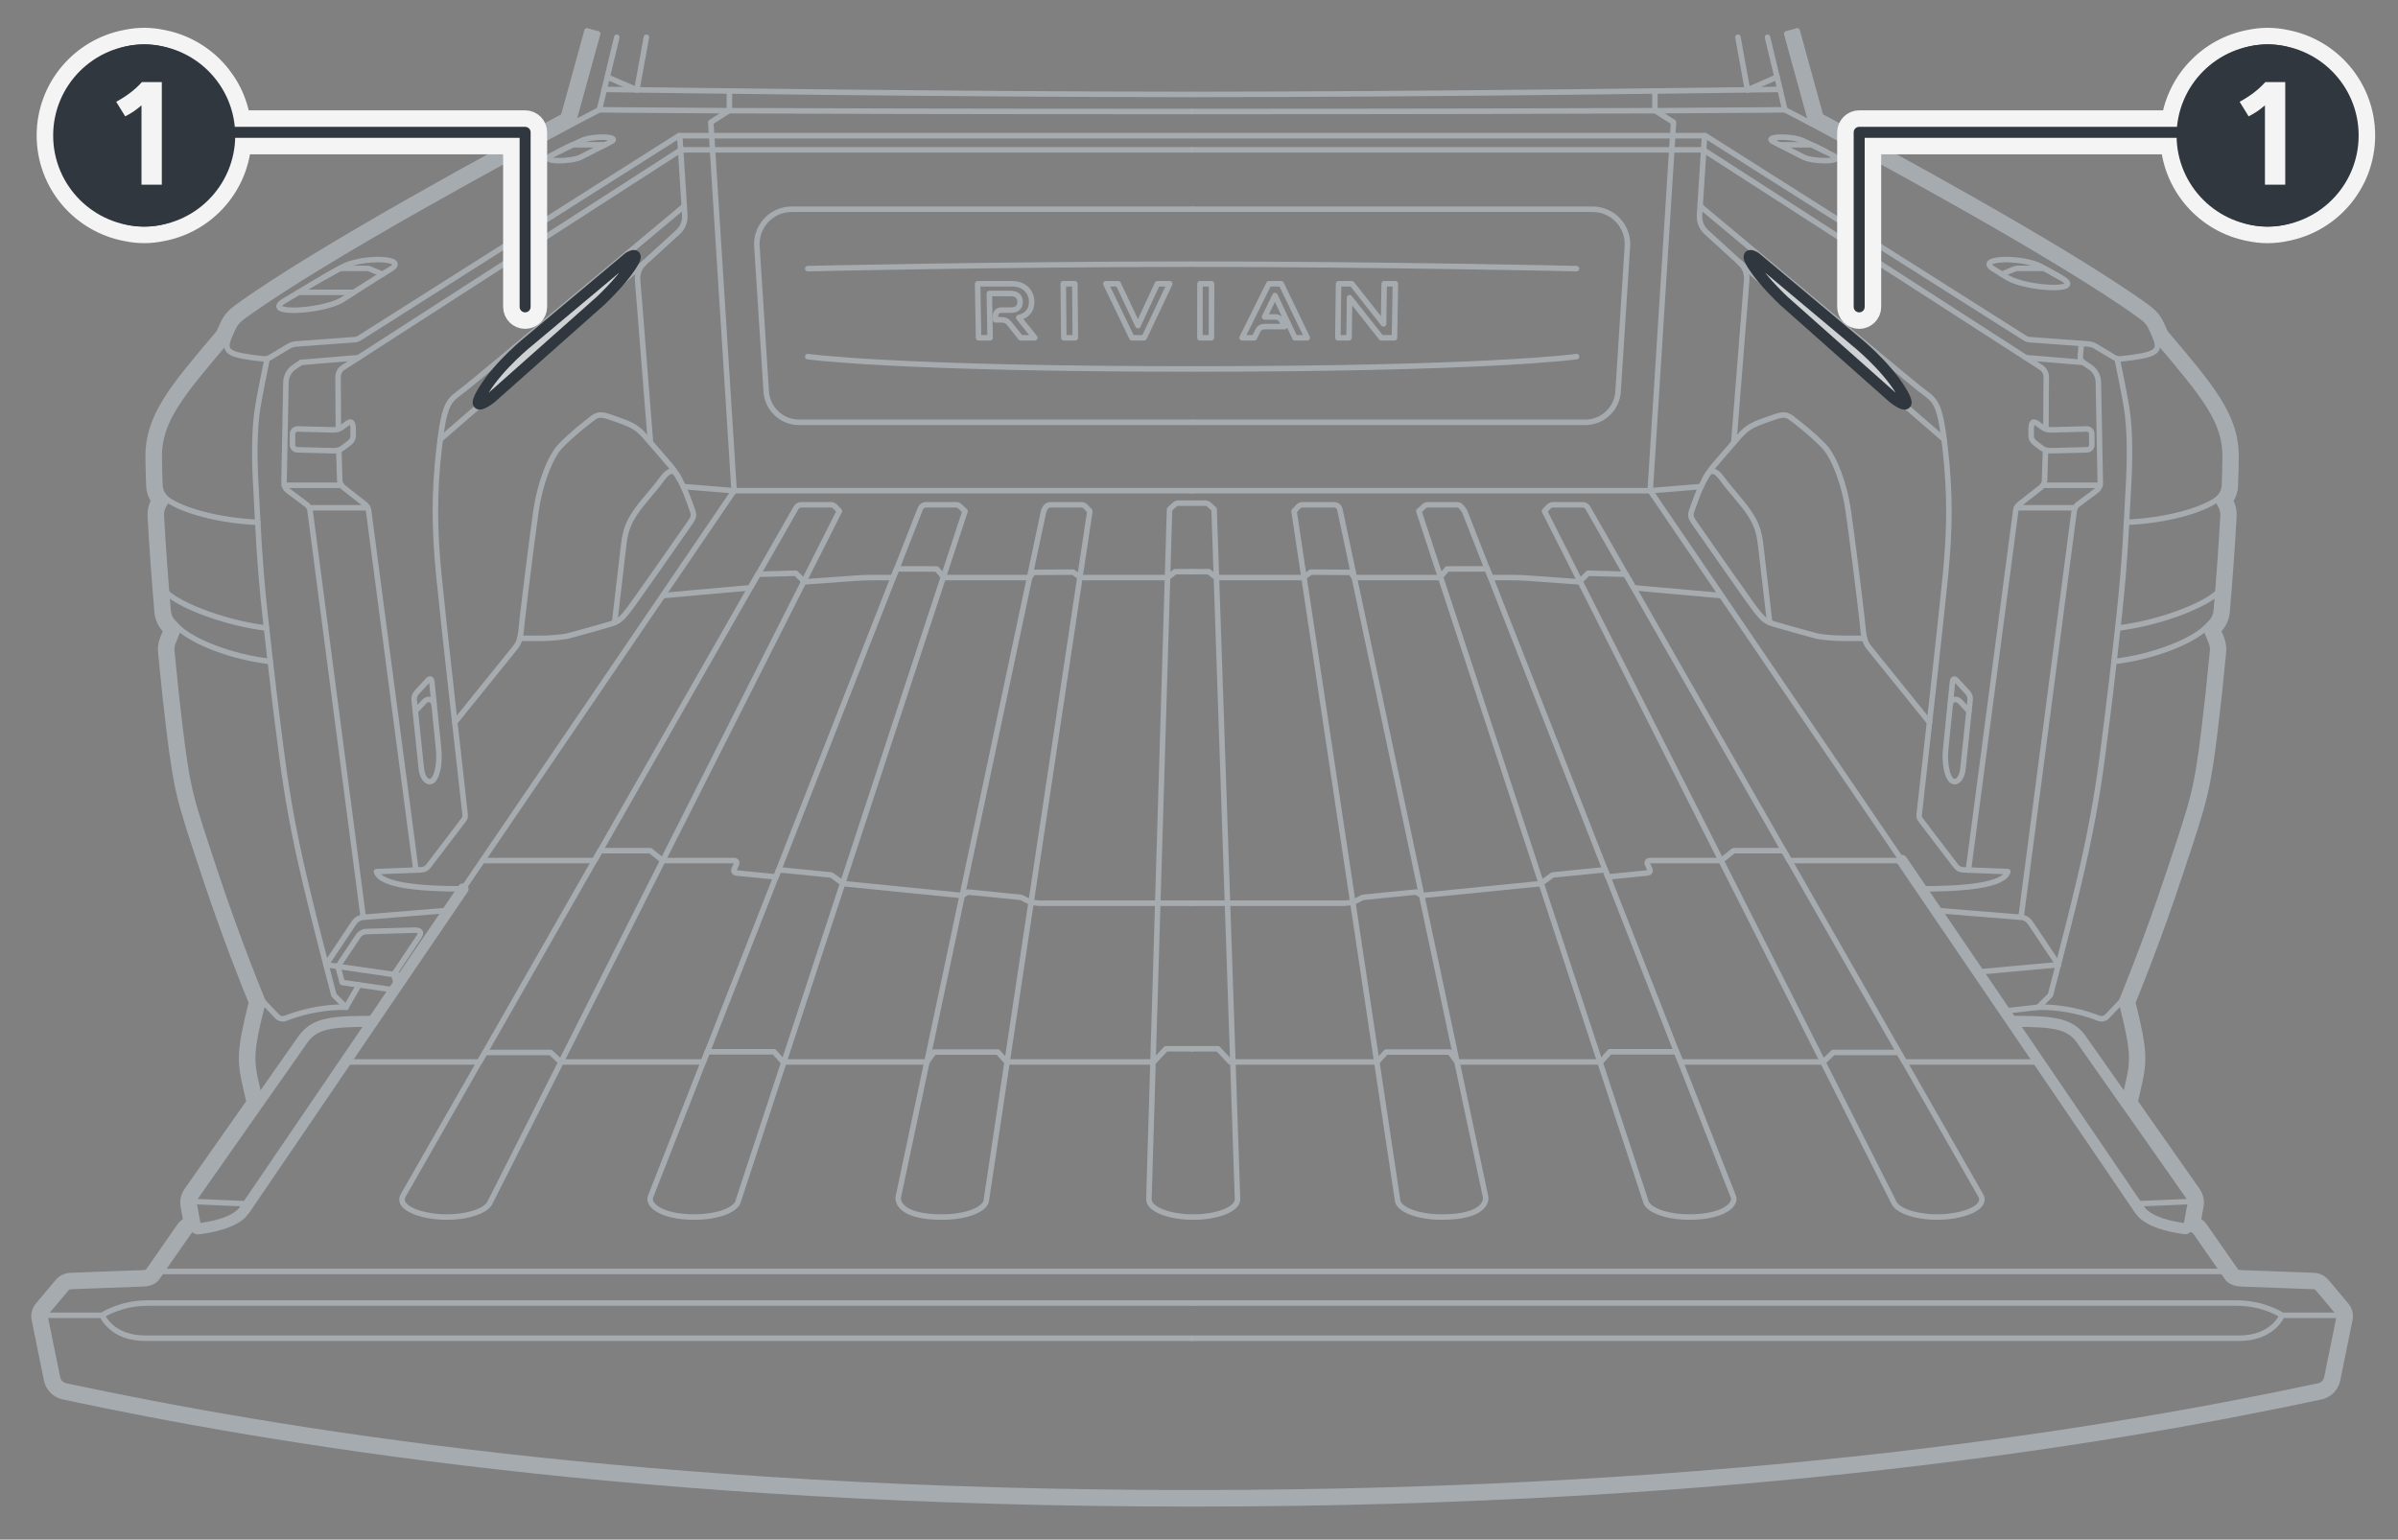 <?xml version="1.0" encoding="UTF-8"?><svg xmlns="http://www.w3.org/2000/svg" width="218" height="140.006" viewBox="0 0 218 140.006"><rect x="0" y="0" width="218" height="140.006" fill="#808080" stroke="none"/><g id="uuid-cf9666b4-f534-4671-8d16-fb2b4f3b9126"><path d="m42.098,80.832c-3.899.004-7.532-.311-7.871-1.57l4.068-.162c.257-.01.496-.135.652-.339l3.212-4.213c.1-.131.146-.296.127-.46-.25-2.212-2.043-18.13-2.401-21.878-.385-4.03-.444-7.348.059-11.644.504-4.296.919-4.118,2.341-5.244s19.822-16.505,19.822-16.505" style="fill:none; stroke:#a6abb0; stroke-linecap:round; stroke-linejoin:round; stroke-width:.5px;"/><path d="m174.658,80.832c3.899.004,7.532-.311,7.871-1.57l-4.068-.162c-.257-.01-.496-.135-.652-.339l-3.212-4.213c-.1-.131-.146-.296-.127-.46.25-2.212,2.043-18.13,2.401-21.878.385-4.03.444-7.348-.059-11.644-.504-4.296-.919-4.118-2.341-5.244s-19.822-16.505-19.822-16.505" style="fill:none; stroke:#a6abb0; stroke-linecap:round; stroke-linejoin:round; stroke-width:.5px;"/><polyline points="108.378 95.373 105.996 95.373 104.87 96.573 91.537 96.573 90.717 95.672 84.924 95.672 84.248 96.573 71.201 96.573 70.372 95.648 64.304 95.648 63.938 96.573 50.974 96.573 50.066 95.71 44.097 95.71 43.587 96.573 31.386 96.573" style="fill:none; stroke:#a6abb0; stroke-linecap:round; stroke-linejoin:round; stroke-width:.5px;"/><g id="uuid-d5dca2eb-151f-4738-a228-e589e08a1142"><path d="m33.73,92.629c-2.425,0-4.029.061-5.151.642-.504.261-.901.62-1.237,1.096l-4.037,5.754" style="fill:none; stroke:#a6abb0; stroke-linecap:round; stroke-linejoin:round; stroke-width:.5px;"/><path d="m33.73,92.879c-2.445,0-3.98.067-5.036.614-.465.241-.833.572-1.147,1.017l-4.037,5.754" style="fill:none; stroke:#a6abb0; stroke-linecap:round; stroke-linejoin:round; stroke-width:.5px;"/></g><path d="m33.73,93.129c-3.526,0-5.007.148-5.978,1.525l-4.037,5.754" style="fill:none; stroke:#a6abb0; stroke-linecap:round; stroke-linejoin:round; stroke-width:.5px;"/><path d="m20.764,30.783c-.432,1.215,0,1.514,3.194,1.855.206.022.415-.024.593-.13l1.703-1.022c.198-.119.421-.189.651-.206l5.331-.392c.157-.012.309-.062.442-.146l29.04-18.403h46.661" style="fill:none; stroke:#a6abb0; stroke-linecap:round; stroke-linejoin:round; stroke-width:.5px;"/><path d="m24.287,32.616c-.284,1.375-.65,3.194-.848,4.384-.356,2.133-.316,5.017-.158,7.585s.237,6.084.83,11.457c.593,5.373.988,8.691,1.501,12.602.514,3.911,1.106,7.19,2.133,11.536.59,2.496,1.349,5.469,1.889,7.547l.718,2.764,1.106,1.106c-2.484-.06-4.605.651-5.487.999-.27.107-.579.039-.779-.172l-1.279-1.341" style="fill:none; stroke:#a6abb0; stroke-linecap:round; stroke-linejoin:round; stroke-width:.5px;"/><path d="m29.634,87.728s2.257-3.379,2.506-3.751.551-.534.888-.562,7.714-.627,7.714-.627" style="fill:none; stroke:#a6abb0; stroke-linecap:round; stroke-linejoin:round; stroke-width:.5px;"/><path d="m61.794,12.339l.46,7.24c.037.575-.19,1.135-.615,1.523l-3.062,2.794c-.433.395-.659.968-.613,1.552l1.172,14.778" style="fill:none; stroke:#a6abb0; stroke-linecap:round; stroke-linejoin:round; stroke-width:.5px;"/><path d="m53.848,38.048c.682-.525,1.007-.326,2.37.148s1.778.741,2.548,1.63,1.659,1.896,2.252,2.607,1.156,1.807,1.63,3.141.593,1.244-.059,2.163-5.185,7.467-5.63,7.97-.622.8-1.541,1.067-2.888.822-3.704,1.037c-.563.148-1.837.237-2.518.237h-1.939" style="fill:none; stroke:#a6abb0; stroke-linecap:round; stroke-linejoin:round; stroke-width:.5px;"/><path d="m41.346,65.692s4.947-6.133,5.48-6.785.504-1.215.681-2.815.919-7.585,1.244-9.778,1.215-4.741,2.222-5.778,2.192-1.964,2.874-2.489" style="fill:none; stroke:#a6abb0; stroke-linecap:round; stroke-linejoin:round; stroke-width:.5px;"/><polyline points="62.111 44.247 66.737 44.625 108.408 44.625" style="fill:none; stroke:#a6abb0; stroke-linecap:round; stroke-linejoin:round; stroke-width:.5px;"/><path d="m60.335,54.154l7.868-.705.714-1.227,3.432-.093.794.783,4.802-.346c.38-.027.761-.041,1.142-.041h2.102l.332-.796,3.63.009.678.787h7.769l.332-.475,3.622-.021.7.497h7.908l.664-.537h1.536" style="fill:none; stroke:#a6abb0; stroke-linecap:round; stroke-linejoin:round; stroke-width:.5px;"/><path d="m43.848,78.261h10.208l.504-.903h4.553l1.142.903h6.51c.072,0,.139.036.178.097s.045.137.016.202l-.233.521c-.028.062-.024.134.01.193s.095.098.163.105l3.658.366.238-.654,4.781.478,1.086.786,10.803,1.08.515-.315,4.842.484.912.458.737.074h13.908" style="fill:none; stroke:#a6abb0; stroke-linecap:round; stroke-linejoin:round; stroke-width:.5px;"/><path d="m108.378,38.403h-35.74c-1.575,0-2.88-1.223-2.98-2.795l-.848-13.207c-.056-.875.252-1.734.852-2.373s1.437-1.002,2.314-1.002h36.403" style="fill:none; stroke:#a6abb0; stroke-linecap:round; stroke-linejoin:round; stroke-width:.5px;"/><path d="m31.171,40.725c-.239.179-.529.272-.828.264l-3.32-.085c-.245-.006-.44-.208-.437-.453l.01-.999c.001-.12.051-.235.137-.318s.203-.129.323-.126l3.243.083c.298.008.589-.085.828-.264l.366-.275c.463-.348.616-.161.612.542-.004.662.082.867-.427,1.249l-.509.382Z" style="fill:none; stroke:#a6abb0; stroke-linecap:round; stroke-linejoin:round; stroke-width:.5px;"/><path d="m185.584,40.725c.239.179.529.272.828.264l3.32-.085c.245-.006.44-.208.437-.453l-.01-.999c-.001-.12-.051-.235-.137-.318s-.203-.129-.323-.126l-3.243.083c-.298.008-.589-.085-.828-.264l-.366-.275c-.463-.348-.616-.161-.612.542.004.662-.082.867.427,1.249l.509.382Z" style="fill:none; stroke:#a6abb0; stroke-linecap:round; stroke-linejoin:round; stroke-width:.5px;"/><path d="m30.761,39.021l-.029-4.732c-.002-.349.172-.676.464-.869l30.704-19.792h46.478" style="fill:none; stroke:#a6abb0; stroke-linecap:round; stroke-linejoin:round; stroke-width:.5px;"/><path d="m23.434,47.499c-3.587-.165-6.783-1.055-8.233-2.076" style="fill:none; stroke:#a6abb0; stroke-linecap:round; stroke-linejoin:round; stroke-width:.5px;"/><path d="m16.256,57.121c1.412,1.29,4.821,2.626,8.316,3.035" style="fill:none; stroke:#a6abb0; stroke-linecap:round; stroke-linejoin:round; stroke-width:.5px;"/><line x1="29.634" y1="87.728" x2="36.71" y2="88.75" style="fill:none; stroke:#a6abb0; stroke-linecap:round; stroke-linejoin:round; stroke-width:.5px;"/><path d="m36.082,89.672l-.278-1.053,2.278-3.41c.301-.451.129-.644-.438-.623-.356.014-3.197.094-4.341.126-.297.008-.573.161-.738.408l-1.846,2.764.394,1.459,4.727.683" style="fill:none; stroke:#a6abb0; stroke-linecap:round; stroke-linejoin:round; stroke-width:.5px;"/><line x1="31.458" y1="91.598" x2="32.632" y2="89.563" style="fill:none; stroke:#a6abb0; stroke-linecap:round; stroke-linejoin:round; stroke-width:.5px;"/><line x1="14.682" y1="115.62" x2="108.285" y2="115.62" style="fill:none; stroke:#a6abb0; stroke-linecap:round; stroke-linejoin:round; stroke-width:.5px;"/><line x1="17.648" y1="109.264" x2="22.605" y2="109.477" style="fill:none; stroke:#a6abb0; stroke-linecap:round; stroke-linejoin:round; stroke-width:.5px;"/><path d="m56.071,3.389l-1.578,6.593s10.608.157,53.885.157" style="fill:none; stroke:#a6abb0; stroke-linecap:round; stroke-linejoin:round; stroke-width:.5px;"/><path d="m108.378,8.588c-21.423,0-50.704-.418-53.441-.458" style="fill:none; stroke:#a6abb0; stroke-linecap:round; stroke-linejoin:round; stroke-width:.5px;"/><line x1="57.895" y1="8.172" x2="58.762" y2="3.389" style="fill:none; stroke:#a6abb0; stroke-linecap:round; stroke-linejoin:round; stroke-width:.5px;"/><line x1="57.895" y1="8.172" x2="55.205" y2="7.006" style="fill:none; stroke:#a6abb0; stroke-linecap:round; stroke-linejoin:round; stroke-width:.5px;"/><line x1="52.08" y1="11.243" x2="54.493" y2="9.982" style="fill:none; stroke:#a6abb0; stroke-linecap:round; stroke-linejoin:round; stroke-width:.5px;"/><path d="m108.377,121.698H13.244c-3.161,0-3.95-2.09-3.95-2.09,0,0,1.626-1.112,4.123-1.112h94.961" style="fill:none; stroke:#a6abb0; stroke-linecap:round; stroke-linejoin:round; stroke-width:.5px;"/><line x1="4.107" y1="119.608" x2="9.294" y2="119.608" style="fill:none; stroke:#a6abb0; stroke-linecap:round; stroke-linejoin:round; stroke-width:.5px;"/><polyline points="42.098 80.832 66.737 44.625 64.616 11.122 66.31 10.04 66.31 8.51" style="fill:none; stroke:#a6abb0; stroke-linecap:round; stroke-linejoin:round; stroke-width:.5px;"/><path d="m17.947,111.755c1.123-.127,3.469-.531,4.282-1.726l19.869-29.196" style="fill:none; stroke:#a6abb0; stroke-linecap:round; stroke-linejoin:round;"/><path d="m172.896,78.244l21.63,31.785c.785,1.154,3.002,1.57,4.164,1.712" style="fill:none; stroke:#a6abb0; stroke-linecap:round; stroke-linejoin:round;"/><polyline points="150.446 8.51 150.446 10.04 152.139 11.122 150.019 44.625 172.896 78.244" style="fill:none; stroke:#a6abb0; stroke-linecap:round; stroke-linejoin:round; stroke-width:.5px;"/><g id="uuid-81a11b56-6ea5-434b-9d6a-ecba4c56795d"><path d="m53.368,2.8l-2.138,7.765c-4.808,2.584-22.264,11.978-29.703,17.391-.913.664-1.148,1.209-1.505,2.031-.036.083-.074.169-.113.26-4.275,5.037-6.48,7.621-6.438,11.368.009.792.031,1.646.064,2.545.018.494.172.97.44,1.377-.231.433-.338.919-.311,1.409.151,2.772.374,5.798.623,8.709.052.613.313,1.19.741,1.634l.056.059-.282.693c-.164.404-.226.836-.185,1.266.261,2.733.529,5.204.757,7.052.691,5.607.957,6.417,2.931,12.368.087.263.178.537.272.822,1.905,5.749,3.784,10.399,4.284,11.614-1.168,4.657-1.057,5.398-.434,8.085.067.29.14.602.216.947l-5.66,8.067c-.147.209-.249.444-.302.689s-.058.501-.012.752l.237,1.283c-.015.008-.029.016-.043.024-.208.12-.39.286-.534.49l-2.855,4.099c-.008.012-.017.025-.025.037-.003,0-.007.002-.015.007-.037.024-.16.092-.427.105-.395.019-1.749.067-3.156.117-1.47.052-2.996.106-3.478.13-.215.011-.424.066-.612.159s-.359.226-.498.391l-1.806,2.148c-.152.181-.259.392-.316.615s-.064.459-.017.691l1.119,5.493c.078.381.264.721.526.985s.6.455.98.536c18.624,3.983,52.452,9.74,102.624,9.74,50.173,0,84-5.757,102.624-9.74.38-.081.718-.272.98-.536s.449-.604.526-.985l1.119-5.493c.047-.232.04-.468-.017-.691s-.164-.434-.316-.615l-1.806-2.148c-.139-.165-.309-.297-.498-.391s-.397-.149-.612-.159c-.482-.024-2.007-.078-3.478-.13-1.406-.05-2.76-.098-3.156-.117-.267-.013-.39-.081-.427-.105-.008-.005-.012-.007-.015-.007-.008-.012-.016-.025-.025-.037,0,0-2.853-4.099-2.856-4.102-.142-.202-.324-.367-.532-.488-.014-.008-.028-.016-.043-.024l.237-1.283c.047-.252.042-.507-.012-.752s-.155-.48-.302-.689l-5.66-8.067c.077-.345.149-.657.216-.947.623-2.686.734-3.428-.434-8.085.5-1.215,2.379-5.865,4.284-11.614.094-.285.185-.558.272-.822,1.974-5.951,2.24-6.761,2.931-12.368.228-1.848.495-4.319.757-7.052.041-.428-.021-.864-.185-1.266l-.282-.693.056-.059c.428-.444.688-1.02.741-1.634.249-2.912.473-5.937.623-8.709.027-.489-.081-.976-.311-1.409.268-.407.422-.883.44-1.377.033-.899.055-1.753.064-2.545.043-3.748-2.163-6.331-6.438-11.368-.04-.091-.077-.177-.113-.26-.357-.822-.592-1.367-1.505-2.031-7.439-5.413-24.895-14.807-29.703-17.391l-2.138-7.765" style="fill:none; stroke:#a6abb0; stroke-linecap:round; stroke-linejoin:round; stroke-width:.5px;"/><path d="m53.609,2.866l-2.167,7.868c-4.677,2.513-22.298,11.987-29.769,17.423-.857.624-1.071,1.118-1.423,1.928-.04.093-.083.191-.129.295-4.313,5.082-6.443,7.59-6.402,11.232.009.789.031,1.641.064,2.538.018.499.189.977.486,1.372l-.022.037c-.246.416-.361.891-.335,1.372.15,2.769.374,5.792.623,8.702.048.556.284,1.079.672,1.482l.169.176-.343.844c-.149.366-.205.757-.167,1.148.261,2.731.528,5.2.756,7.045.689,5.586.95,6.379,2.92,12.32.087.263.178.537.272.822,1.946,5.872,3.864,10.593,4.309,11.673-1.183,4.702-1.068,5.395-.453,8.047.074.319.155.667.241,1.057l-5.723,8.157c-.128.182-.216.386-.262.599s-.051.435-.01.654l.273,1.473c-.069.027-.135.059-.199.096-.177.102-.332.243-.454.417l-2.855,4.099c-.017.024-.032.049-.046.075-.005.001-.022.01-.064.036-.076.049-.241.129-.55.145-.397.019-1.754.068-3.159.118-1.472.052-2.995.106-3.474.13-.181.009-.355.055-.514.134s-.301.189-.417.328l-1.806,2.148c-.128.152-.217.328-.265.516s-.054.385-.014.579l1.119,5.493c.068.332.231.628.459.859s.523.397.855.468c18.61,3.98,52.419,9.735,102.572,9.735,50.152,0,83.962-5.754,102.572-9.735.331-.071.626-.237.855-.468s.391-.527.459-.859l1.119-5.493c.04-.194.034-.392-.014-.579s-.137-.364-.265-.516l-1.806-2.148c-.116-.138-.259-.249-.417-.328s-.333-.125-.514-.134c-.479-.023-2.003-.078-3.474-.13-1.405-.05-2.762-.098-3.159-.118-.309-.015-.474-.095-.55-.145-.041-.027-.058-.035-.064-.036-.014-.026-.029-.051-.046-.075,0,0-2.853-4.099-2.855-4.101-.12-.172-.276-.312-.453-.415-.064-.037-.13-.069-.199-.095l.273-1.473c.04-.219.036-.441-.01-.654s-.135-.417-.262-.599l-5.723-8.157c.086-.39.166-.737.241-1.057.615-2.653.73-3.346-.453-8.047.445-1.08,2.363-5.802,4.309-11.673.094-.285.185-.558.272-.822,1.971-5.941,2.232-6.734,2.92-12.32.227-1.845.495-4.314.756-7.045.037-.389-.019-.784-.167-1.148l-.343-.844.169-.176c.388-.403.624-.925.672-1.482.249-2.91.472-5.933.623-8.702.026-.479-.09-.957-.335-1.372l-.022-.037c.296-.395.467-.873.486-1.372.033-.898.055-1.749.064-2.538.041-3.641-2.089-6.149-6.402-11.232-.046-.104-.088-.201-.129-.295-.352-.811-.566-1.305-1.423-1.928-7.471-5.436-25.092-14.91-29.769-17.423l-2.167-7.868" style="fill:none; stroke:#a6abb0; stroke-linecap:round; stroke-linejoin:round; stroke-width:.5px;"/><path d="m53.85,2.933l-2.195,7.971s-.009.005-.014.007c-4.559,2.449-22.323,11.993-29.821,17.448-.802.583-.993,1.026-1.34,1.826-.045.103-.092.212-.144.329-4.351,5.128-6.406,7.56-6.366,11.094.009.787.031,1.636.064,2.532.019.503.21.983.539,1.359l-.111.187c-.221.373-.324.799-.301,1.231.15,2.765.373,5.786.622,8.694.043.499.255.968.603,1.329l.282.293-.404.994c-.133.328-.184.679-.15,1.03.261,2.729.528,5.196.755,7.038.686,5.565.942,6.341,2.91,12.272.087.263.178.537.272.822,1.994,6.018,3.958,10.824,4.334,11.733-1.197,4.747-1.079,5.391-.472,8.01.081.348.17.731.265,1.167l-5.786,8.247c-.108.154-.183.328-.223.508s-.043.369-.009.555l.314,1.695c-.128.025-.25.071-.361.136-.146.084-.274.2-.374.343,0,0-2.855,4.099-2.889,4.156,0,0,0,.028-.145.121-.115.074-.323.167-.673.184-.4.02-1.759.068-3.162.118-1.473.052-2.994.106-3.471.13-.146.007-.287.045-.415.108s-.243.153-.337.265l-1.806,2.148c-.103.123-.175.265-.214.416s-.043.311-.011.468l1.119,5.493c.058.283.197.536.392.733s.447.338.729.399c18.595,3.977,52.387,9.729,102.52,9.729,50.132,0,83.925-5.752,102.52-9.729.283-.06.534-.202.729-.399s.334-.45.392-.733l1.119-5.493c.032-.157.027-.317-.011-.468s-.111-.294-.214-.416l-1.806-2.148c-.094-.112-.209-.201-.337-.265s-.269-.101-.415-.108c-.477-.023-1.998-.077-3.471-.13-1.403-.05-2.763-.098-3.162-.118-.351-.017-.559-.11-.673-.184-.144-.093-.145-.121-.179-.178,0,0-2.853-4.099-2.855-4.101-.099-.141-.227-.257-.373-.342-.111-.064-.233-.11-.36-.136l.314-1.695c.034-.186.031-.374-.009-.555s-.114-.354-.223-.508l-5.786-8.247c.095-.436.184-.819.265-1.167.607-2.618.726-3.262-.472-8.01.376-.909,2.34-5.715,4.334-11.733.094-.285.185-.558.272-.822,1.967-5.931,2.224-6.707,2.91-12.272.227-1.842.494-4.309.755-7.038.033-.349-.017-.704-.15-1.03l-.404-.994.282-.293c.348-.362.56-.83.603-1.329.249-2.908.472-5.929.622-8.694.023-.43-.081-.859-.301-1.231l-.111-.187c.33-.376.521-.856.539-1.359.033-.896.055-1.745.064-2.532.04-3.534-2.015-5.967-6.366-11.094-.052-.117-.099-.226-.144-.329-.347-.799-.539-1.242-1.34-1.826-7.497-5.455-25.262-14.999-29.821-17.448-.005-.002-.009-.005-.014-.007l-2.195-7.971" style="fill:none; stroke:#a6abb0; stroke-linecap:round; stroke-linejoin:round; stroke-width:.5px;"/><path d="m54.091,2.999l-2.223,8.075c-.035.019-.071.038-.108.058-4.567,2.454-22.312,11.987-29.792,17.43-.746.543-.916.935-1.258,1.723-.053.122-.11.253-.136.337-4.407,5.193-6.392,7.551-6.353,10.985.009.784.031,1.631.064,2.526.018.495.226.965.58,1.311l.022.021-.207.35c-.195.33-.287.707-.266,1.09.15,2.762.373,5.78.622,8.686.038.442.226.858.534,1.177l.394.41-.465,1.145c-.118.29-.163.601-.133.912.261,2.728.528,5.192.754,7.031.683,5.543.935,6.302,2.899,12.224.087.263.178.537.272.822,2.058,6.209,4.082,11.125,4.36,11.792-1.212,4.794-1.09,5.389-.491,7.973.087.377.184.795.289,1.277l-5.849,8.337c-.089.127-.151.269-.183.418s-.035.304-.007.456l.362,1.957c-.055.006-.105.011-.151.015-.135.012-.264.054-.379.121s-.215.158-.294.27c0,0-2.855,4.099-2.872,4.128,0,0-.042.094-.232.217-.153.099-.404.205-.797.224-.402.02-1.764.068-3.166.118-1.474.052-2.993.106-3.468.13-.111.005-.218.034-.316.082s-.185.117-.257.202l-1.806,2.148c-.078.093-.133.202-.163.317s-.033.237-.009.356l1.119,5.493c.048.235.163.444.324.607s.37.28.604.33c18.58,3.974,52.355,9.724,102.467,9.724,50.112,0,83.887-5.75,102.467-9.724.234-.05.442-.167.604-.33s.277-.372.324-.607l1.119-5.493c.024-.119.021-.241-.009-.356s-.084-.224-.163-.317l-1.806-2.148c-.072-.085-.159-.153-.257-.202s-.205-.077-.316-.082c-.475-.023-1.993-.077-3.468-.13-1.402-.05-2.764-.098-3.166-.118-.392-.019-.643-.125-.797-.224-.19-.122-.232-.217-.249-.245,0,0-2.853-4.099-2.854-4.1-.078-.111-.179-.203-.294-.269s-.244-.108-.379-.12c-.046-.004-.096-.009-.15-.014l.362-1.957c.028-.153.025-.308-.007-.456s-.094-.291-.183-.418l-5.849-8.337c.104-.482.201-.901.289-1.277.599-2.584.722-3.178-.491-7.973.278-.668,2.302-5.583,4.36-11.792.094-.285.185-.558.272-.822,1.964-5.921,2.215-6.68,2.899-12.224.227-1.84.494-4.304.754-7.031.03-.309-.015-.623-.133-.912l-.465-1.145.394-.41c.308-.32.496-.735.534-1.177.249-2.906.471-5.924.622-8.686.021-.381-.071-.761-.266-1.09l-.207-.35.022-.021c.354-.347.561-.816.58-1.311.033-.894.055-1.742.064-2.526.039-3.433-1.946-5.791-6.315-10.925-.064-.144-.121-.275-.174-.396-.342-.788-.512-1.18-1.258-1.723-7.48-5.443-25.225-14.977-29.792-17.43-.037-.02-.073-.039-.108-.058l-2.223-8.075" style="fill:none; stroke:#a6abb0; stroke-linecap:round; stroke-linejoin:round; stroke-width:.5px;"/></g><path d="m54.332,3.065l-2.252,8.178c-4.227,2.272-22.387,12.007-29.965,17.521-.799.581-.872.946-1.351,2.019-4.43,5.221-6.331,7.501-6.293,10.82.009.782.031,1.627.064,2.519.016.431.197.84.505,1.142l.162.158-.307.519c-.17.287-.25.615-.232.949.15,2.759.372,5.774.621,8.678.033.385.197.747.465,1.025l.507.527-.526,1.295c-.103.253-.142.523-.116.794.261,2.726.527,5.188.754,7.025.711,5.768.948,6.321,3.16,12.997s4.385,11.852,4.385,11.852c-1.422,5.61-1.027,5.452-.198,9.323l-5.912,8.426c-.14.199-.193.446-.149.685l.411,2.221c-.165.02-.308.035-.423.046-.197.018-.377.122-.49.284l-2.855,4.099s-.272.529-1.238.576c-.83.041-5.712.202-6.633.247-.152.007-.295.078-.393.195l-1.806,2.148c-.108.128-.151.299-.118.463l1.119,5.493c.076.372.365.663.736.743,18.566,3.971,52.323,9.718,102.415,9.718,50.092,0,83.849-5.747,102.415-9.718.371-.079.66-.371.736-.743l1.119-5.493c.033-.164-.01-.335-.118-.463l-1.806-2.148c-.098-.117-.241-.188-.393-.195-.922-.045-5.804-.207-6.633-.247-.967-.047-1.238-.576-1.238-.576l-2.853-4.099c-.114-.162-.294-.266-.491-.284-.115-.01-.258-.025-.423-.045l.411-2.221c.044-.239-.009-.486-.149-.685l-5.912-8.426c.83-3.872,1.225-3.714-.198-9.323,0,0,2.173-5.175,4.385-11.852s2.449-7.23,3.16-12.997c.226-1.837.493-4.298.754-7.025.026-.27-.014-.543-.116-.794l-.526-1.295.507-.527c.268-.279.432-.64.465-1.025.249-2.904.471-5.92.621-8.678.018-.332-.062-.663-.232-.949l-.307-.519.162-.158c.308-.302.489-.711.505-1.142.033-.893.055-1.738.064-2.519.038-3.319-1.863-5.599-6.293-10.82-.479-1.074-.552-1.438-1.351-2.019-7.578-5.514-25.738-15.249-29.965-17.521l-2.252-8.178" style="fill:none; stroke:#a6abb0; stroke-linecap:round; stroke-linejoin:round; stroke-width:.5px;"/><g id="uuid-1bb3d7cc-737f-4fe5-a7d7-0271da207b50"><path d="m193.45,100.121s-4.037-5.754-4.038-5.755c-.334-.475-.732-.834-1.236-1.095-1.121-.582-2.726-.642-5.151-.642" style="fill:none; stroke:#a6abb0; stroke-linecap:round; stroke-linejoin:round; stroke-width:.5px;"/><path d="m193.245,100.264s-4.037-5.754-4.037-5.754c-.313-.445-.682-.776-1.147-1.017-1.056-.548-2.591-.614-5.036-.614" style="fill:none; stroke:#a6abb0; stroke-linecap:round; stroke-linejoin:round; stroke-width:.5px;"/></g><path d="m193.04,100.408l-4.037-5.754c-.97-1.377-2.452-1.525-5.978-1.525" style="fill:none; stroke:#a6abb0; stroke-linecap:round; stroke-linejoin:round; stroke-width:.5px;"/><path d="m195.991,30.783c.432,1.215,0,1.514-3.194,1.855-.206.022-.415-.024-.593-.13l-1.703-1.022c-.198-.119-.421-.189-.651-.206l-5.331-.392c-.157-.012-.309-.062-.442-.146l-29.04-18.403h-46.661" style="fill:none; stroke:#a6abb0; stroke-linecap:round; stroke-linejoin:round; stroke-width:.5px;"/><path d="m192.469,32.616c.284,1.375.65,3.194.848,4.384.356,2.133.316,5.017.158,7.585s-.237,6.084-.83,11.457c-.593,5.373-.988,8.691-1.501,12.602-.514,3.911-1.106,7.19-2.133,11.536-.59,2.496-1.349,5.469-1.889,7.547l-.718,2.764-1.106,1.106c2.484-.06,4.605.651,5.487.999.27.107.579.039.779-.172l1.279-1.341" style="fill:none; stroke:#a6abb0; stroke-linecap:round; stroke-linejoin:round; stroke-width:.5px;"/><path d="m187.122,87.728s-2.257-3.379-2.506-3.751-.551-.534-.888-.562-7.714-.627-7.714-.627" style="fill:none; stroke:#a6abb0; stroke-linecap:round; stroke-linejoin:round; stroke-width:.5px;"/><path d="m154.962,12.339l-.46,7.24c-.037.575.19,1.135.615,1.523l3.062,2.794c.433.395.659.968.613,1.552l-1.172,14.778" style="fill:none; stroke:#a6abb0; stroke-linecap:round; stroke-linejoin:round; stroke-width:.5px;"/><path d="m162.907,38.048c-.682-.525-1.007-.326-2.37.148s-1.778.741-2.548,1.63-1.659,1.896-2.252,2.607-1.156,1.807-1.63,3.141-.593,1.244.059,2.163,5.185,7.467,5.63,7.97.622.8,1.541,1.067,2.888.822,3.704,1.037c.563.148,1.837.237,2.518.237h1.939" style="fill:none; stroke:#a6abb0; stroke-linecap:round; stroke-linejoin:round; stroke-width:.5px;"/><path d="m175.41,65.692s-4.947-6.133-5.48-6.785-.504-1.215-.681-2.815-.919-7.585-1.244-9.778c-.326-2.193-1.215-4.741-2.222-5.778s-2.192-1.964-2.874-2.489" style="fill:none; stroke:#a6abb0; stroke-linecap:round; stroke-linejoin:round; stroke-width:.5px;"/><polyline points="154.645 44.247 150.019 44.625 108.348 44.625" style="fill:none; stroke:#a6abb0; stroke-linecap:round; stroke-linejoin:round; stroke-width:.5px;"/><path d="m108.378,38.403h35.74c1.575,0,2.88-1.223,2.98-2.795l.848-13.207c.056-.875-.252-1.734-.852-2.373s-1.437-1.002-2.314-1.002h-36.403" style="fill:none; stroke:#a6abb0; stroke-linecap:round; stroke-linejoin:round; stroke-width:.5px;"/><path d="m73.433,32.429s7.866,1.123,34.944,1.123c27.078,0,34.944-1.123,34.944-1.123" style="fill:none; stroke:#a6abb0; stroke-linecap:round; stroke-linejoin:round; stroke-width:.5px;"/><path d="m73.433,24.429s17.586-.406,34.944-.406c17.359,0,34.944.406,34.944.406" style="fill:none; stroke:#a6abb0; stroke-linecap:round; stroke-linejoin:round; stroke-width:.5px;"/><path d="m183.753,83.262l4.812-36.814c.03-.231.153-.44.339-.579l1.684-1.256c.223-.166.352-.429.346-.707l-.172-9.139c-.011-.562-.296-1.083-.764-1.395l-.626-.417c-.177-.118-.276-.323-.258-.535l.104-1.187" style="fill:none; stroke:#a6abb0; stroke-linecap:round; stroke-linejoin:round; stroke-width:.5px;"/><path d="m185.952,41l-.081,2.666c-.006.253-.125.491-.324.647l-1.977,1.551c-.177.139-.293.342-.322.566l-4.302,32.69" style="fill:none; stroke:#a6abb0; stroke-linecap:round; stroke-linejoin:round; stroke-width:.5px;"/><path d="m15.141,53.89c1.427,1.304,5.554,2.81,9.088,3.223" style="fill:none; stroke:#a6abb0; stroke-linecap:round; stroke-linejoin:round; stroke-width:.5px;"/><path d="m193.322,47.499c3.587-.165,6.783-1.055,8.233-2.076" style="fill:none; stroke:#a6abb0; stroke-linecap:round; stroke-linejoin:round; stroke-width:.5px;"/><path d="m200.5,57.121c-1.412,1.29-4.821,2.626-8.316,3.035" style="fill:none; stroke:#a6abb0; stroke-linecap:round; stroke-linejoin:round; stroke-width:.5px;"/><path d="m201.615,53.89c-1.427,1.304-5.554,2.81-9.088,3.223" style="fill:none; stroke:#a6abb0; stroke-linecap:round; stroke-linejoin:round; stroke-width:.5px;"/><line x1="187.122" y1="87.728" x2="179.803" y2="88.393" style="fill:none; stroke:#a6abb0; stroke-linecap:round; stroke-linejoin:round; stroke-width:.5px;"/><line x1="185.297" y1="91.598" x2="182.22" y2="91.945" style="fill:none; stroke:#a6abb0; stroke-linecap:round; stroke-linejoin:round; stroke-width:.5px;"/><line x1="202.072" y1="115.62" x2="108.469" y2="115.62" style="fill:none; stroke:#a6abb0; stroke-linecap:round; stroke-linejoin:round; stroke-width:.5px;"/><line x1="199.108" y1="109.264" x2="194.151" y2="109.477" style="fill:none; stroke:#a6abb0; stroke-linecap:round; stroke-linejoin:round; stroke-width:.5px;"/><path d="m160.684,3.389l1.578,6.593s-10.608.157-53.885.157" style="fill:none; stroke:#a6abb0; stroke-linecap:round; stroke-linejoin:round; stroke-width:.5px;"/><path d="m108.378,8.588c21.423,0,50.704-.418,53.441-.458" style="fill:none; stroke:#a6abb0; stroke-linecap:round; stroke-linejoin:round; stroke-width:.5px;"/><line x1="158.861" y1="8.172" x2="157.994" y2="3.389" style="fill:none; stroke:#a6abb0; stroke-linecap:round; stroke-linejoin:round; stroke-width:.5px;"/><line x1="158.861" y1="8.172" x2="161.55" y2="7.006" style="fill:none; stroke:#a6abb0; stroke-linecap:round; stroke-linejoin:round; stroke-width:.5px;"/><line x1="164.675" y1="11.243" x2="162.263" y2="9.982" style="fill:none; stroke:#a6abb0; stroke-linecap:round; stroke-linejoin:round; stroke-width:.5px;"/><path d="m108.377,121.698h95.134c3.161,0,3.95-2.09,3.95-2.09,0,0-1.626-1.112-4.123-1.112h-94.961" style="fill:none; stroke:#a6abb0; stroke-linecap:round; stroke-linejoin:round; stroke-width:.5px;"/><line x1="212.648" y1="119.608" x2="207.461" y2="119.608" style="fill:none; stroke:#a6abb0; stroke-linecap:round; stroke-linejoin:round; stroke-width:.5px;"/><path d="m104.445,109.065l1.879-62.752.44-.409c.103-.096.238-.149.378-.149h2.413c.14,0,.276.053.378.149l.44.409,2.13,62.752c0,.89-1.804,1.611-4.03,1.611s-4.03-.721-4.03-1.611Z" style="fill:none; stroke:#a6abb0; stroke-linecap:round; stroke-linejoin:round; stroke-width:.5px;"/><path d="m72.85,45.901c-.2,0-.384.107-.483.28l-35.714,62.527c-.642,1.136,1.706,1.967,3.931,1.967,1.992,0,3.646-.578,3.971-1.337l31.754-62.863-.389-.405c-.105-.109-.25-.171-.401-.171h-2.67Z" style="fill:none; stroke:#a6abb0; stroke-linecap:round; stroke-linejoin:round; stroke-width:.5px;"/><path d="m87.731,46.487l-20.614,62.715c-.163.825-1.892,1.474-3.999,1.474-3.035,0-4.321-1.139-3.958-1.907l24.506-62.516c.083-.213.289-.353.518-.353h2.706c.142,0,.279.054.382.152l.46.434Z" style="fill:none; stroke:#a6abb0; stroke-linecap:round; stroke-linejoin:round; stroke-width:.5px;"/><path d="m99.078,46.483l-9.399,62.583c0,.891-1.803,1.611-4.027,1.611-3.846,0-4.069-1.448-3.985-1.846l13.209-62.346.12-.261c.091-.197.288-.323.505-.323h2.793c.155,0,.302.064.407.178l.376.405Z" style="fill:none; stroke:#a6abb0; stroke-linecap:round; stroke-linejoin:round; stroke-width:.5px;"/><polyline points="108.341 95.373 110.722 95.373 111.848 96.573 125.181 96.573 126.001 95.672 131.795 95.672 132.47 96.573 145.517 96.573 146.347 95.648 152.414 95.648 152.78 96.573 165.744 96.573 166.653 95.71 172.622 95.71 173.132 96.573 185.332 96.573" style="fill:none; stroke:#a6abb0; stroke-linecap:round; stroke-linejoin:round; stroke-width:.5px;"/><path d="m156.383,54.154l-7.868-.705-.714-1.227-3.432-.093-.794.783-4.802-.346c-.38-.027-.761-.041-1.142-.041h-2.102s-.332-.796-.332-.796l-3.63.009-.678.787h-7.769s-.332-.475-.332-.475l-3.622-.021-.7.497h-7.908s-.664-.537-.664-.537h-1.536" style="fill:none; stroke:#a6abb0; stroke-linecap:round; stroke-linejoin:round; stroke-width:.5px;"/><path d="m172.871,78.261h-10.208s-.504-.903-.504-.903h-4.553s-1.142.903-1.142.903h-6.51c-.072,0-.139.036-.178.097s-.045.137-.016.202l.233.521c.028.062.024.134-.01.193s-.095.098-.163.105l-3.658.366-.238-.654-4.781.478-1.086.786-10.803,1.08-.515-.315-4.842.484-.912.458-.737.074h-13.908" style="fill:none; stroke:#a6abb0; stroke-linecap:round; stroke-linejoin:round; stroke-width:.5px;"/><path d="m143.868,45.901c.2,0,.384.107.483.28l35.714,62.527c.642,1.136-1.706,1.967-3.931,1.967-1.992,0-3.646-.578-3.971-1.337l-31.754-62.863.389-.405c.105-.109.25-.171.401-.171h2.67Z" style="fill:none; stroke:#a6abb0; stroke-linecap:round; stroke-linejoin:round; stroke-width:.5px;"/><path d="m128.987,46.487l20.614,62.715c.163.825,1.892,1.474,3.999,1.474,3.035,0,4.321-1.139,3.958-1.907l-24.426-62.311-.259-.339c-.105-.138-.268-.218-.442-.218h-2.603c-.142,0-.279.054-.382.152l-.46.434Z" style="fill:none; stroke:#a6abb0; stroke-linecap:round; stroke-linejoin:round; stroke-width:.5px;"/><path d="m117.641,46.483l9.399,62.583c0,.891,1.803,1.611,4.027,1.611,3.846,0,4.069-1.448,3.985-1.846l-13.24-62.489c-.054-.257-.281-.441-.544-.441h-2.844c-.155,0-.302.064-.407.178l-.376.405Z" style="fill:none; stroke:#a6abb0; stroke-linecap:round; stroke-linejoin:round; stroke-width:.5px;"/><line x1="58.578" y1="23.895" x2="40.021" y2="39.953" style="fill:none; stroke:#a6abb0; stroke-linecap:round; stroke-linejoin:round; stroke-width:.5px;"/><line x1="158.177" y1="23.895" x2="176.734" y2="39.953" style="fill:none; stroke:#a6abb0; stroke-linecap:round; stroke-linejoin:round; stroke-width:.5px;"/><path d="m55.582,12.868c.858-.466-1.644-.563-2.726-.074s-1.7.8-2.785,1.363,1.793.607,2.756.119,2.756-1.407,2.756-1.407Z" style="fill:none; stroke:#a6abb0; stroke-linecap:round; stroke-linejoin:round; stroke-width:.5px;"/><path d="m54.995,13.168h-2.777c-.114,0-.227.026-.329.077l-1.105.544" style="fill:none; stroke:#a6abb0; stroke-linecap:round; stroke-linejoin:round; stroke-width:.5px;"/><path d="m161.174,12.868c-.858-.466,1.644-.563,2.726-.074s1.7.8,2.785,1.363-1.793.607-2.756.119-2.756-1.407-2.756-1.407Z" style="fill:none; stroke:#a6abb0; stroke-linecap:round; stroke-linejoin:round; stroke-width:.5px;"/><path d="m161.761,13.168h2.777c.114,0,.227.026.329.077l1.105.544" style="fill:none; stroke:#a6abb0; stroke-linecap:round; stroke-linejoin:round; stroke-width:.5px;"/><path d="m31.044,27.307c-1.916,1.067-7.35,1.329-5.175.04,2.311-1.37,3.136-1.919,5.275-3.081,1.778-.966,6.089-.847,4.384.198-1.748,1.071-4.484,2.844-4.484,2.844Z" style="fill:none; stroke:#a6abb0; stroke-linecap:round; stroke-linejoin:round; stroke-width:.5px;"/><line x1="32.165" y1="26.585" x2="27.144" y2="26.585" style="fill:none; stroke:#a6abb0; stroke-linecap:round; stroke-linejoin:round; stroke-width:.5px;"/><path d="m182.545,25.283c1.827,1.017,7.008,1.267,4.934.038l-1.868-1.055c-1.778-.966-6.089-.847-4.384.198l1.317.82Z" style="fill:none; stroke:#a6abb0; stroke-linecap:round; stroke-linejoin:round; stroke-width:.5px;"/><path d="m181.987,24.935l1.108-.46c.111-.046.231-.07.351-.07h2.173c.158,0,.313.041.451.118l1.204.68" style="fill:none; stroke:#a6abb0; stroke-linecap:round; stroke-linejoin:round; stroke-width:.5px;"/><path d="m34.769,24.935l-1.108-.46c-.111-.046-.231-.07-.351-.07h-2.173c-.158,0-.313.041-.451.118l-1.204.68" style="fill:none; stroke:#a6abb0; stroke-linecap:round; stroke-linejoin:round; stroke-width:.5px;"/><path d="m93.789,27.443c-.011-.83-.583-1.64-1.79-1.64h-3.124l.086,4.913h1.048l-.066-4.026h1.915c.589,0,.874.289.88.753.007.471-.27.759-.858.759h-.814c-.368,0-.572.208-.566.577l.005.307h.583c.273,0,.477.091.648.308l1.054,1.322h1.286l-1.465-1.834c.768-.175,1.188-.681,1.178-1.439Z" style="fill:none; stroke:#a6abb0; stroke-linecap:round; stroke-linejoin:round; stroke-width:.5px;"/><polygon points="97.712 25.803 96.659 25.803 96.71 30.716 97.758 30.716 97.712 25.803" style="fill:none; stroke:#a6abb0; stroke-linecap:round; stroke-linejoin:round; stroke-width:.5px;"/><polygon points="106.342 25.803 105.219 25.803 103.451 29.611 101.653 25.803 100.53 25.803 102.897 30.716 104.014 30.716 106.342 25.803" style="fill:none; stroke:#a6abb0; stroke-linecap:round; stroke-linejoin:round; stroke-width:.5px;"/><polygon points="110.142 25.803 109.089 25.803 109.083 30.716 110.132 30.716 110.142 25.803" style="fill:none; stroke:#a6abb0; stroke-linecap:round; stroke-linejoin:round; stroke-width:.5px;"/><path d="m116.475,25.803h-1.123l-2.438,4.914h1.118l.304-.629c.127-.266.324-.385.618-.385h1.819l-.213-.462c-.131-.287-.347-.421-.669-.421h-.931l.945-1.939,1.817,3.836h1.118l-2.365-4.914Z" style="fill:none; stroke:#a6abb0; stroke-linecap:round; stroke-linejoin:round; stroke-width:.5px;"/><polygon points="126.855 25.803 125.837 25.803 125.777 29.457 122.896 25.803 121.689 25.803 121.626 30.716 122.64 30.716 122.689 27.071 125.568 30.716 126.77 30.716 126.855 25.803" style="fill:none; stroke:#a6abb0; stroke-linecap:round; stroke-linejoin:round; stroke-width:.5px;"/><path d="m177.498,62.005c.025-.249.148-.371.374-.124l1.01,1.101c.167.182.247.426.222.672-.136,1.293-.57,5.435-.651,6.244-.096.961-.654,1.423-1.057,1.057s-.634-1.596-.519-2.788c.094-.976.436-4.34.621-6.162Z" style="fill:none; stroke:#a6abb0; stroke-linecap:round; stroke-linejoin:round; stroke-width:.5px;"/><path d="m178.997,64.669l-.775-.832c-.451-.473-.887-.127-.917.165" style="fill:none; stroke:#a6abb0; stroke-linecap:round; stroke-linejoin:round; stroke-width:.5px;"/><path d="m39.258,62.005c-.025-.249-.148-.371-.374-.124l-1.01,1.101c-.167.182-.247.426-.222.672.136,1.293.57,5.435.651,6.244.096.961.654,1.423,1.057,1.057s.634-1.596.519-2.788c-.094-.976-.436-4.34-.621-6.162Z" style="fill:none; stroke:#a6abb0; stroke-linecap:round; stroke-linejoin:round; stroke-width:.5px;"/><path d="m37.758,64.669l.775-.832c.451-.473.887-.127.917.165" style="fill:none; stroke:#a6abb0; stroke-linecap:round; stroke-linejoin:round; stroke-width:.5px;"/><line x1="185.72" y1="44.13" x2="190.91" y2="44.13" style="fill:none; stroke:#a6abb0; stroke-linecap:round; stroke-linejoin:round; stroke-width:.5px;"/><line x1="183.325" y1="46.174" x2="188.58" y2="46.174" style="fill:none; stroke:#a6abb0; stroke-linecap:round; stroke-linejoin:round; stroke-width:.5px;"/><path d="m33.002,83.262l-4.812-36.814c-.03-.231-.153-.44-.339-.579l-1.684-1.256c-.223-.166-.352-.429-.346-.707l.172-9.139c.011-.562.296-1.083.764-1.395l.626-.417" style="fill:none; stroke:#a6abb0; stroke-linecap:round; stroke-linejoin:round; stroke-width:.5px;"/><path d="m30.804,41l.081,2.666c.006.253.125.491.324.647l1.977,1.551c.177.139.293.342.322.566l4.302,32.69" style="fill:none; stroke:#a6abb0; stroke-linecap:round; stroke-linejoin:round; stroke-width:.5px;"/><line x1="31.036" y1="44.13" x2="25.846" y2="44.13" style="fill:none; stroke:#a6abb0; stroke-linecap:round; stroke-linejoin:round; stroke-width:.5px;"/><line x1="33.431" y1="46.174" x2="28.176" y2="46.174" style="fill:none; stroke:#a6abb0; stroke-linecap:round; stroke-linejoin:round; stroke-width:.5px;"/><line x1="32.587" y1="32.525" x2="27.382" y2="32.955" style="fill:none; stroke:#a6abb0; stroke-linecap:round; stroke-linejoin:round; stroke-width:.5px;"/><path d="m185.995,39.021l.029-4.732c.002-.349-.172-.676-.464-.869l-30.704-19.792h-46.478" style="fill:none; stroke:#a6abb0; stroke-linecap:round; stroke-linejoin:round; stroke-width:.5px;"/><line x1="184.169" y1="32.525" x2="189.374" y2="32.955" style="fill:none; stroke:#a6abb0; stroke-linecap:round; stroke-linejoin:round; stroke-width:.5px;"/><path d="m55.874,56.615s.666-5.653.818-7.019.455-2.074,1.062-2.984,1.589-1.921,2.453-3.085,1.232-.619,1.568.051" style="fill:none; stroke:#a6abb0; stroke-linecap:round; stroke-linejoin:round; stroke-width:.5px;"/><path d="m160.881,56.615s-.666-5.653-.818-7.019-.455-2.074-1.062-2.984-1.589-1.921-2.453-3.085-1.232-.619-1.568.051" style="fill:none; stroke:#a6abb0; stroke-linecap:round; stroke-linejoin:round; stroke-width:.5px;"/></g><g id="uuid-55a45c5c-d935-4714-a537-27d441894e0f"><path d="m162.17,27.361s-1.777-1.645-2.771-3.17.199-.776.199-.776l9.062,7.595s2.664,2.119,4.113,4.463-.626.747-.626.747l-9.977-8.859Z" style="fill:#cfd2d4; stroke:#30373e; stroke-linecap:round; stroke-linejoin:round;"/><path d="m54.586,27.361s1.777-1.645,2.771-3.17-.199-.776-.199-.776l-9.062,7.595s-2.664,2.119-4.113,4.463.626.747.626.747l9.977-8.859Z" style="fill:#cfd2d4; stroke:#30373e; stroke-linecap:round; stroke-linejoin:round;"/></g><g id="uuid-6e4aa8a2-b51d-4612-b4b5-ac4f1eced594"><path d="m214.422,12.321c0-4.064-2.931-7.436-6.793-8.135-.478-.101-.973-.157-1.482-.157s-1.004.055-1.482.157c-3.609.654-6.403,3.642-6.753,7.348h-28.895c-.276,0-.5.224-.5.5v15.872c0,.276.224.5.5.5s.5-.224.5-.5v-15.372h28.366c.101,3.967,2.989,7.236,6.783,7.923.478.101.973.157,1.482.157s1.004-.055,1.482-.157c3.862-.699,6.793-4.072,6.793-8.135Z" style="fill:none; stroke:#f4f4f4; stroke-linecap:round; stroke-linejoin:round; stroke-width:3px;"/><polyline points="205.713 12.034 169.017 12.034 169.017 27.905" style="fill:none; stroke:#30373e; stroke-linecap:round; stroke-linejoin:round;"/><circle cx="206.147" cy="12.321" r="8.275" style="fill:#30373e; stroke-width:0px;"/><path d="m206.147,4.029c-3.934,0-7.124,3.189-7.124,7.124v2.337c0,3.934,3.189,7.124,7.124,7.124s7.124-3.189,7.124-7.124v-2.337c0-3.934-3.189-7.124-7.124-7.124Z" style="fill:#30373e; stroke-width:0px;"/><path d="m205.189,10.133c-.199.135-.455.284-.768.449l-.818-1.326c.477-.26.905-.535,1.287-.826.381-.29.732-.612,1.053-.968h1.807v9.334h-1.846v-7.215c-.277.233-.516.418-.715.552Z" style="fill:#f4f4f4; stroke-width:0px;"/><path d="m47.739,11.533h-26.396c-.35-3.706-3.144-6.694-6.754-7.348-.478-.101-.973-.156-1.481-.156s-1.003.055-1.481.156c-3.862.699-6.794,4.072-6.794,8.135s2.932,7.436,6.794,8.135c.478.101.973.156,1.481.156s1.003-.055,1.481-.156c3.794-.687,6.682-3.955,6.783-7.923h25.867v15.372c0,.276.224.5.5.5s.5-.224.5-.5v-15.872c0-.276-.224-.5-.5-.5Z" style="fill:none; stroke:#f4f4f4; stroke-linecap:round; stroke-linejoin:round; stroke-width:3px;"/><polyline points="13.043 12.034 47.739 12.034 47.739 27.905" style="fill:none; stroke:#30373e; stroke-linecap:round; stroke-linejoin:round;"/><circle cx="13.108" cy="12.321" r="8.275" style="fill:#30373e; stroke-width:0px;"/><path d="m13.108,4.029c-3.934,0-7.123,3.189-7.123,7.123v2.338c0,3.934,3.189,7.123,7.123,7.123s7.123-3.189,7.123-7.123v-2.338c0-3.934-3.189-7.123-7.123-7.123Z" style="fill:#30373e; stroke-width:0px;"/><path d="m12.149,10.133c-.199.135-.455.284-.767.449l-.819-1.326c.477-.26.906-.535,1.287-.826.381-.29.732-.612,1.053-.968h1.808v9.334h-1.847v-7.215c-.277.233-.516.418-.715.552Z" style="fill:#f4f4f4; stroke-width:0px;"/></g></svg>